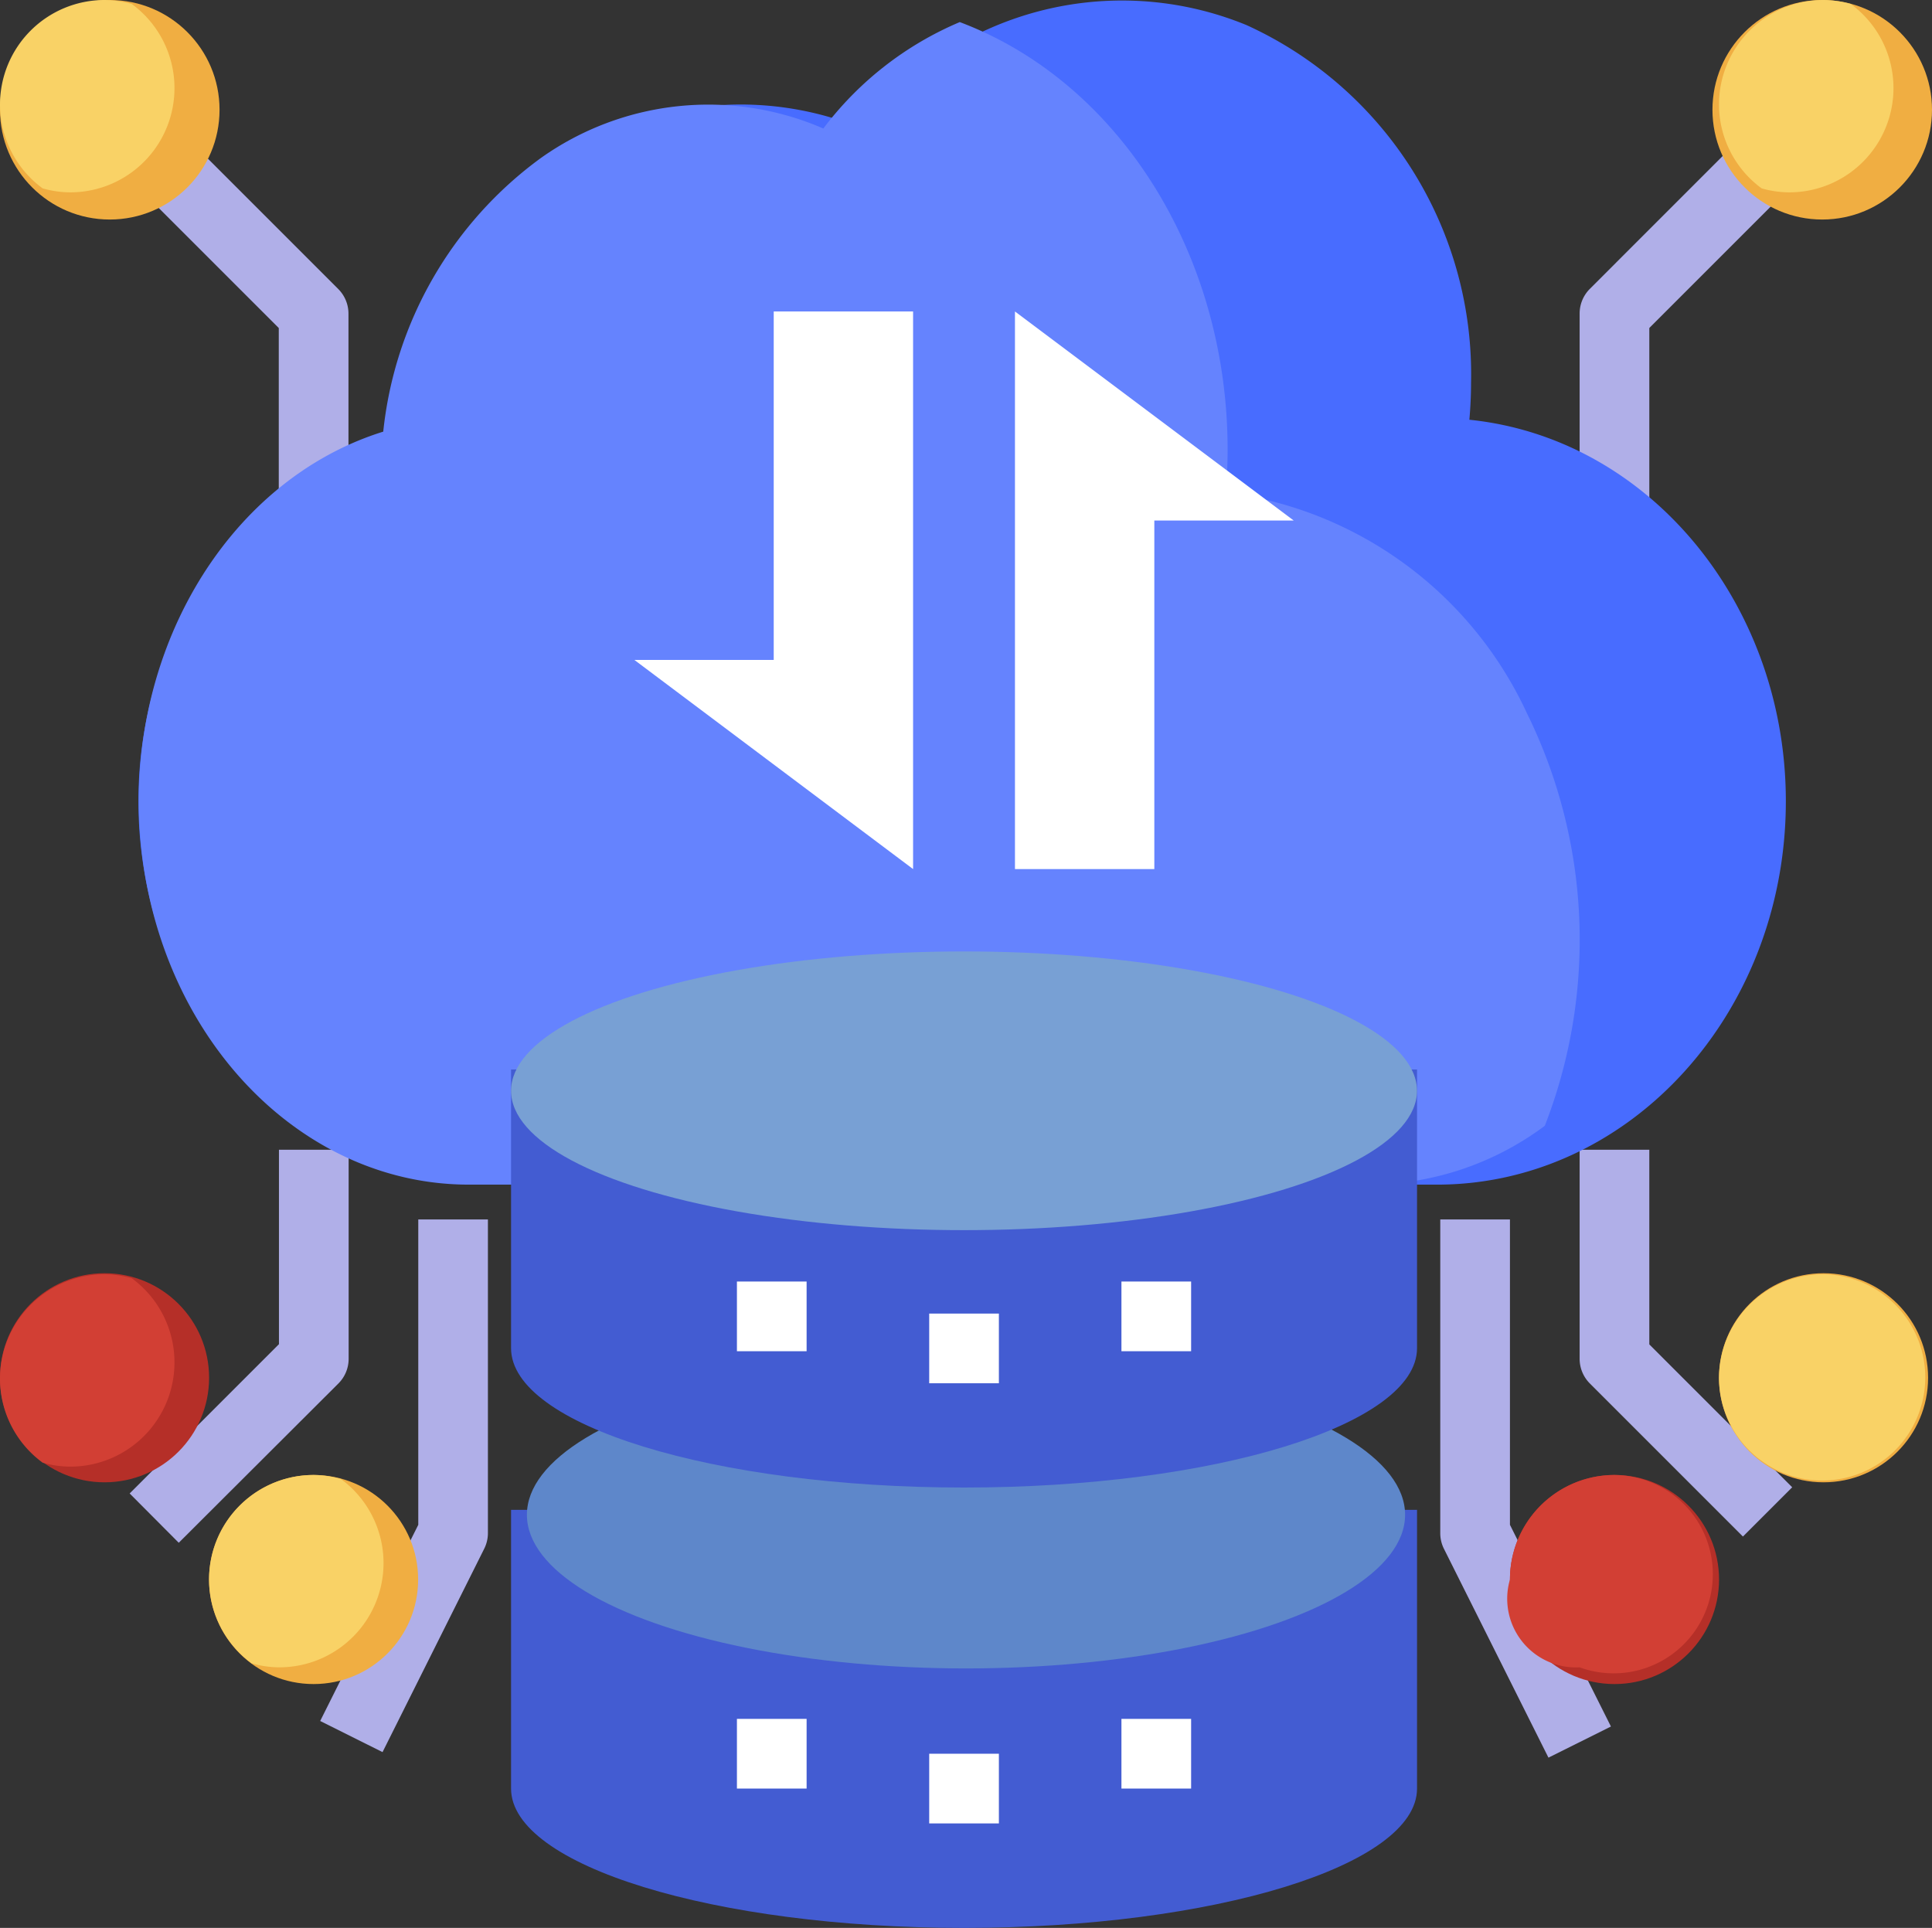 <svg xmlns="http://www.w3.org/2000/svg" width="44" height="43.91" viewBox="0 0 44 43.91">
  <rect x="0" y="0" width="44" height="43.91" fill="#333333" stroke="none"/>
  <g id="big-data" transform="translate(-3 -3)">
    <g id="Group_7504" data-name="Group 7504" transform="translate(5.953 6.059)">
      <path id="Path_20547" data-name="Path 20547" d="M9.7,58.451,8.582,57.328l3.4-3.4V49.5h1.587v4.761a.793.793,0,0,1-.232.561Z" transform="translate(-8.582 -26.372)" fill="#b0afe8"/>
      <path id="Path_20548" data-name="Path 20548" d="M81.719,58.309l-3.486-3.486A.794.794,0,0,1,78,54.261V49.5h1.587v4.433l3.254,3.254Z" transform="translate(-44.978 -26.372)" fill="#b0afe8"/>
      <path id="Path_20549" data-name="Path 20549" d="M79.587,17.627H78V12.865a.793.793,0,0,1,.232-.561l3.521-3.522,1.123,1.123-3.289,3.289Z" transform="translate(-44.978 -8.783)" fill="#b0afe8"/>
      <path id="Path_20550" data-name="Path 20550" d="M13.72,17.687H12.133V13.255L8.911,10.034l1.122-1.122,3.454,3.454a.794.794,0,0,1,.233.561Z" transform="translate(-8.737 -8.843)" fill="#b0afe8"/>
      <path id="Path_20551" data-name="Path 20551" d="M74.464,64.758,72.083,60A.794.794,0,0,1,72,59.642V52.5h1.587v6.955l2.3,4.594Z" transform="translate(-42.152 -27.785)" fill="#b0afe8"/>
      <path id="Path_20552" data-name="Path 20552" d="M18.2,64.632l-1.42-.709,2.234-4.468V52.5H20.6v7.142a.794.794,0,0,1-.083.355Z" transform="translate(-12.441 -27.785)" fill="#b0afe8"/>
    </g>
    <path id="Path_20553" data-name="Path 20553" d="M28.5,75v6.348c0,1.753,4.619,3.174,10.316,3.174S49.133,83.1,49.133,81.348V75" transform="translate(-13.861 -37.612)" fill="#435cd2"/>
    <ellipse id="Ellipse_346" data-name="Ellipse 346" cx="10" cy="3.5" rx="10" ry="3.5" transform="translate(15 34)" fill="#5e87ca"/>
    <path id="Path_20554" data-name="Path 20554" d="M46.5,85.5h1.587v1.587H46.5Z" transform="translate(-22.338 -42.557)" fill="#fff"/>
    <path id="Path_20555" data-name="Path 20555" d="M55.5,84h1.587v1.587H55.5Z" transform="translate(-26.96 -41.851)" fill="#fff"/>
    <path id="Path_20556" data-name="Path 20556" d="M37.5,84h1.587v1.587H37.5Z" transform="translate(-17.717 -41.851)" fill="#fff"/>
    <path id="Path_20557" data-name="Path 20557" d="M16.936,29.982H38.6c4.233-.032,7.7-3.706,7.882-8.353s-2.983-8.635-7.2-9.068c.024-.276.038-.551.038-.832a8.738,8.738,0,0,0-5.112-8.156,7.466,7.466,0,0,0-8.755,2.354,7.293,7.293,0,0,0-6.8.671,8.769,8.769,0,0,0-3.8,6.233c-3.85,1.136-6.337,5.232-5.813,9.573s3.9,7.584,7.883,7.577Z" transform="translate(-2.818 -0.001)" fill="#486cff"/>
    <path id="Path_20558" data-name="Path 20558" d="M33.734,14.663c.027-.317.042-.646.042-.975,0-4.437-2.462-8.369-6.1-9.738a7.593,7.593,0,0,0-3.107,2.424,6.583,6.583,0,0,0-6.432.671,8.852,8.852,0,0,0-3.591,6.233c-3.643,1.136-6,5.232-5.5,9.573s3.687,7.584,7.459,7.577h20.5A6.733,6.733,0,0,0,41,29.088a11.684,11.684,0,0,0-.409-9.4,8.783,8.783,0,0,0-6.855-5.024Z" transform="translate(-2.818 -0.447)" fill="#6583fe"/>
    <path id="Path_20559" data-name="Path 20559" d="M28.5,54v6.348c0,1.753,4.619,3.174,10.316,3.174S49.133,62.1,49.133,60.348V54" transform="translate(-13.861 -26.642)" fill="#435cd2"/>
    <ellipse id="Ellipse_347" data-name="Ellipse 347" cx="10.316" cy="3.174" rx="10.316" ry="3.174" transform="translate(14.639 24.67)" fill="#78a0d4"/>
    <path id="Path_20560" data-name="Path 20560" d="M46.5,64.5h1.587v1.587H46.5Z" transform="translate(-22.338 -31.582)" fill="#fff"/>
    <path id="Path_20561" data-name="Path 20561" d="M55.5,63h1.587v1.587H55.5Z" transform="translate(-26.96 -30.812)" fill="#fff"/>
    <path id="Path_20562" data-name="Path 20562" d="M37.5,63h1.587v1.587H37.5Z" transform="translate(-17.717 -30.812)" fill="#fff"/>
    <path id="Path_20563" data-name="Path 20563" d="M39.348,18V30.7L33,25.936h3.174V18Z" transform="translate(-15.553 -7.906)" fill="#fff"/>
    <path id="Path_20564" data-name="Path 20564" d="M51,30.7V18l6.348,4.761H54.174V30.7Z" transform="translate(-24.885 -7.906)" fill="#fff"/>
    <circle id="Ellipse_348" data-name="Ellipse 348" cx="2.381" cy="2.381" r="2.381" transform="translate(3 31.999)" fill="#b52f28"/>
    <circle id="Ellipse_349" data-name="Ellipse 349" cx="2.381" cy="2.381" r="2.381" transform="translate(42.149 31.999)" fill="#f0ae42"/>
    <circle id="Ellipse_350" data-name="Ellipse 350" cx="2.381" cy="2.381" r="2.381" transform="translate(37.388 36.594)" fill="#b52f28"/>
    <circle id="Ellipse_351" data-name="Ellipse 351" cx="2.5" cy="2.5" r="2.5" transform="translate(42 3)" fill="#f0ae42"/>
    <path id="Path_20565" data-name="Path 20565" d="M84,5.381a2.371,2.371,0,0,0,.972,1.91,2.351,2.351,0,0,0,.615.09A2.374,2.374,0,0,0,87,3.09,2.351,2.351,0,0,0,86.381,3,2.381,2.381,0,0,0,84,5.381Z" transform="translate(-41.851 0)" fill="#f9d266"/>
    <circle id="Ellipse_352" data-name="Ellipse 352" cx="2.5" cy="2.5" r="2.5" transform="translate(3 3)" fill="#f0ae42"/>
    <circle id="Ellipse_353" data-name="Ellipse 353" cx="2.381" cy="2.381" r="2.381" transform="translate(7.761 36.594)" fill="#f0ae42"/>
    <path id="Path_20566" data-name="Path 20566" d="M3,5.381a2.371,2.371,0,0,0,.972,1.91,2.351,2.351,0,0,0,.615.09A2.374,2.374,0,0,0,6,3.09,2.351,2.351,0,0,0,5.381,3,2.381,2.381,0,0,0,3,5.381Z" transform="translate(0 0)" fill="#f9d266"/>
    <path id="Path_20567" data-name="Path 20567" d="M3,65.381a2.371,2.371,0,0,0,.972,1.91,2.35,2.35,0,0,0,.615.09A2.374,2.374,0,0,0,6,63.09,2.351,2.351,0,0,0,5.381,63,2.381,2.381,0,0,0,3,65.381Z" transform="translate(0 -30.977)" fill="#d23f34"/>
    <path id="Path_20568" data-name="Path 20568" d="M12,75.881a2.371,2.371,0,0,0,.972,1.91,2.35,2.35,0,0,0,.615.09A2.374,2.374,0,0,0,15,73.59a2.351,2.351,0,0,0-.615-.09A2.381,2.381,0,0,0,12,75.881Z" transform="translate(-4.239 -36.906)" fill="#f9d266"/>
    <path id="Path_20569" data-name="Path 20569" d="M75,75.881a1.565,1.565,0,0,0,1.587,2,2.259,2.259,0,1,0,.794-4.381A2.381,2.381,0,0,0,75,75.881Z" transform="translate(-37.612 -36.906)" fill="#d23f34"/>
    <path id="Path_20570" data-name="Path 20570" d="M84,65.381A2.349,2.349,0,1,0,86.381,63,2.371,2.371,0,0,0,84,65.381Z" transform="translate(-41.851 -30.977)" fill="#f9d266"/>
  </g>
</svg>
